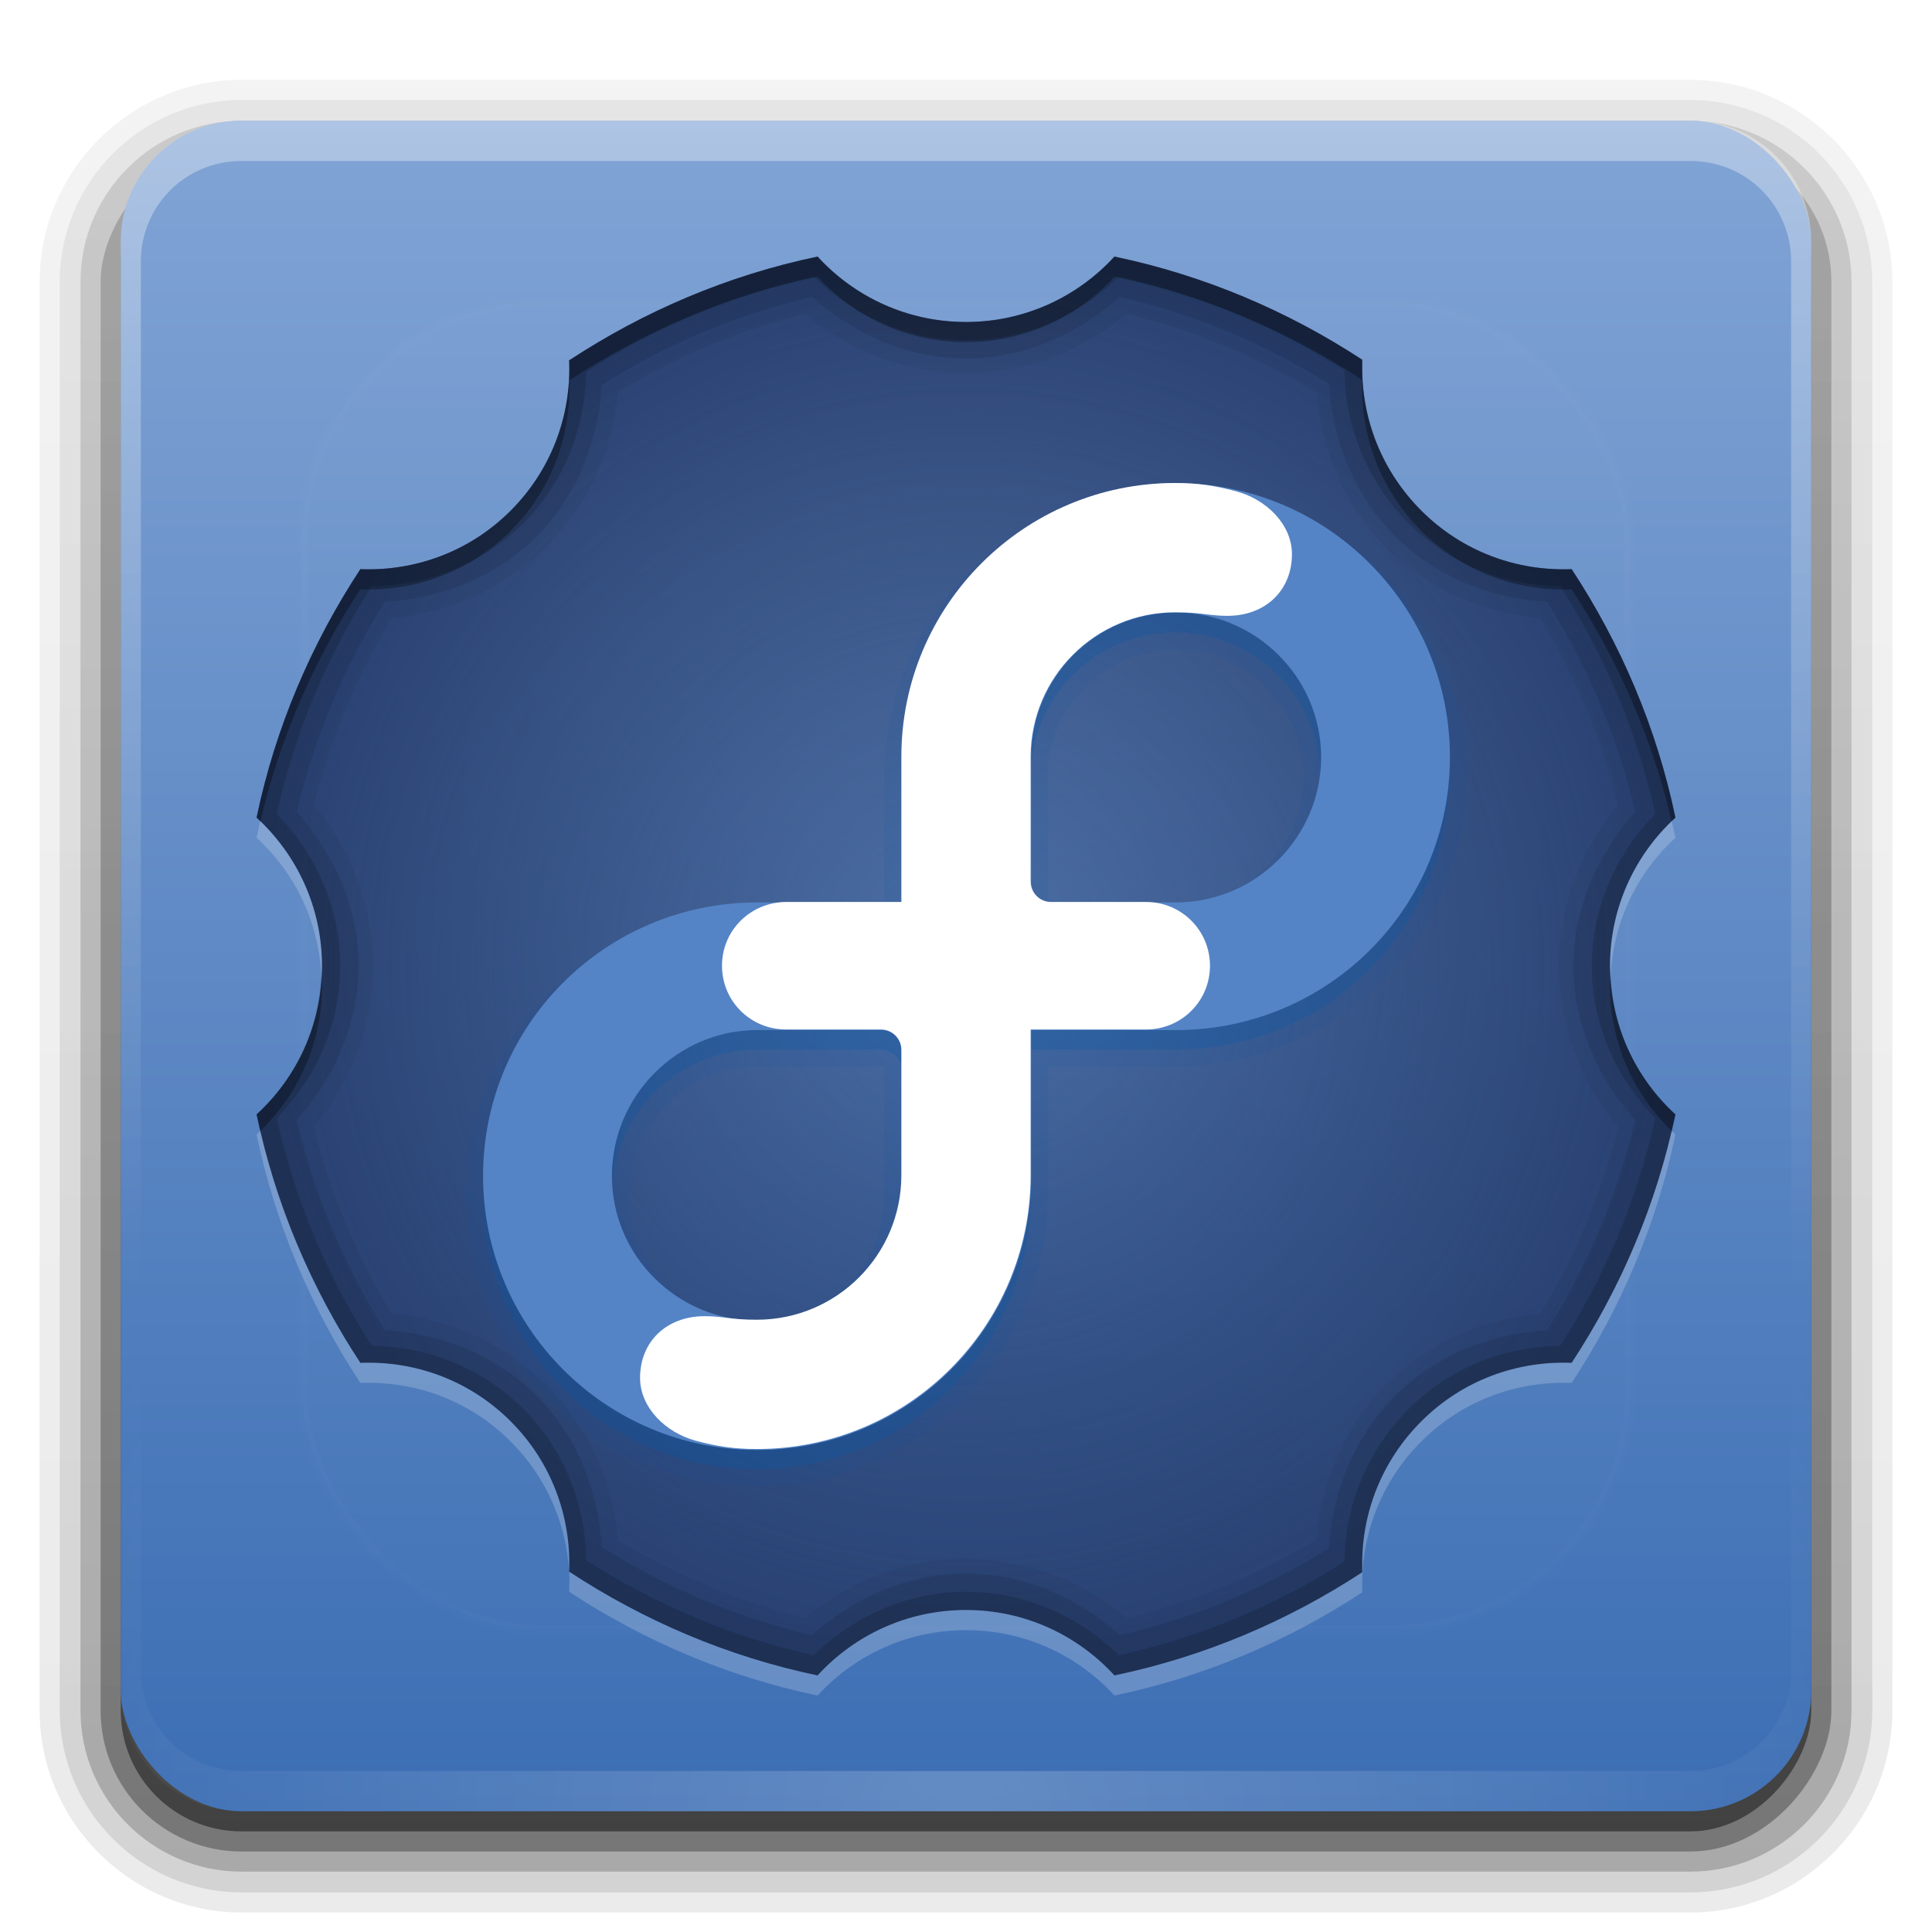 <?xml version="1.0" encoding="UTF-8" standalone="no"?>
<!-- Created with Inkscape (http://www.inkscape.org/) -->

<svg
   version="1.0"
   width="96"
   height="96"
   id="svg2408"
   sodipodi:docname="autoplus.svg"
   inkscape:version="1.2.2 (b0a8486541, 2022-12-01)"
   xmlns:inkscape="http://www.inkscape.org/namespaces/inkscape"
   xmlns:sodipodi="http://sodipodi.sourceforge.net/DTD/sodipodi-0.dtd"
   xmlns:xlink="http://www.w3.org/1999/xlink"
   xmlns="http://www.w3.org/2000/svg"
   xmlns:svg="http://www.w3.org/2000/svg"
   xmlns:rdf="http://www.w3.org/1999/02/22-rdf-syntax-ns#"
   xmlns:cc="http://creativecommons.org/ns#"
   xmlns:dc="http://purl.org/dc/elements/1.1/">
  <sodipodi:namedview
     id="namedview1088"
     pagecolor="#ffffff"
     bordercolor="#000000"
     borderopacity="0.25"
     inkscape:showpageshadow="2"
     inkscape:pageopacity="0.0"
     inkscape:pagecheckerboard="0"
     inkscape:deskcolor="#d1d1d1"
     showgrid="false"
     inkscape:zoom="9.2395833"
     inkscape:cx="48"
     inkscape:cy="47.945885"
     inkscape:current-layer="svg2408" />
  <defs
     id="defs2410">
    <linearGradient
       x1="45.448"
       y1="92.54"
       x2="45.448"
       y2="7.017"
       id="ButtonShadow"
       gradientUnits="userSpaceOnUse"
       gradientTransform="scale(1.006,0.994)">
      <stop
         id="stop3750"
         style="stop-color:#000000;stop-opacity:1"
         offset="0" />
      <stop
         id="stop3752"
         style="stop-color:#000000;stop-opacity:0.588"
         offset="1" />
    </linearGradient>
    <linearGradient
       id="linearGradient3737">
      <stop
         id="stop3739"
         style="stop-color:#ffffff;stop-opacity:1"
         offset="0" />
      <stop
         id="stop3741"
         style="stop-color:#ffffff;stop-opacity:0"
         offset="1" />
    </linearGradient>
    <filter
       color-interpolation-filters="sRGB"
       id="filter3174"
       x="-0.048"
       y="-0.048"
       width="1.095"
       height="1.097">
      <feGaussianBlur
         id="feGaussianBlur3176"
         stdDeviation="1.71" />
    </filter>
    <linearGradient
       x1="36.357"
       y1="6"
       x2="36.357"
       y2="63.893"
       id="linearGradient3188"
       xlink:href="#linearGradient3737"
       gradientUnits="userSpaceOnUse" />
    <filter
       x="-0.196"
       y="-0.196"
       width="1.392"
       height="1.392"
       color-interpolation-filters="sRGB"
       id="filter3794">
      <feGaussianBlur
         id="feGaussianBlur3796"
         stdDeviation="5.28" />
    </filter>
    <linearGradient
       x1="48"
       y1="20.221"
       x2="48"
       y2="138.661"
       id="linearGradient3613"
       xlink:href="#linearGradient3737"
       gradientUnits="userSpaceOnUse" />
    <radialGradient
       cx="48"
       cy="90.172"
       r="42"
       fx="48"
       fy="90.172"
       id="radialGradient3619"
       xlink:href="#linearGradient3737"
       gradientUnits="userSpaceOnUse"
       gradientTransform="matrix(1.157,0,0,0.996,-7.551,0.197)" />
    <clipPath
       id="clipPath3613">
      <rect
         width="84"
         height="84"
         rx="6"
         ry="6"
         x="6"
         y="6"
         id="rect3615"
         style="fill:#ffffff;fill-opacity:1;fill-rule:nonzero;stroke:none" />
    </clipPath>
    <linearGradient
       x1="45.448"
       y1="92.54"
       x2="45.448"
       y2="7.017"
       id="ButtonShadow-0"
       gradientUnits="userSpaceOnUse"
       gradientTransform="matrix(1.006,0,0,0.994,100,0)">
      <stop
         id="stop3750-8"
         style="stop-color:#000000;stop-opacity:1"
         offset="0" />
      <stop
         id="stop3752-5"
         style="stop-color:#000000;stop-opacity:0.588"
         offset="1" />
    </linearGradient>
    <linearGradient
       x1="32.251"
       y1="6.132"
       x2="32.251"
       y2="90.239"
       id="linearGradient3780"
       xlink:href="#ButtonShadow-0"
       gradientUnits="userSpaceOnUse"
       gradientTransform="matrix(1.024,0,0,1.012,-1.143,-98.071)" />
    <linearGradient
       x1="32.251"
       y1="6.132"
       x2="32.251"
       y2="90.239"
       id="linearGradient3772"
       xlink:href="#ButtonShadow-0"
       gradientUnits="userSpaceOnUse"
       gradientTransform="matrix(1.024,0,0,1.012,-1.143,-98.071)" />
    <linearGradient
       x1="32.251"
       y1="6.132"
       x2="32.251"
       y2="90.239"
       id="linearGradient3725"
       xlink:href="#ButtonShadow-0"
       gradientUnits="userSpaceOnUse"
       gradientTransform="matrix(1.024,0,0,1.012,-1.143,-98.071)" />
    <linearGradient
       x1="32.251"
       y1="6.132"
       x2="32.251"
       y2="90.239"
       id="linearGradient3721"
       xlink:href="#ButtonShadow-0"
       gradientUnits="userSpaceOnUse"
       gradientTransform="translate(0,-97)" />
    <linearGradient
       x1="32.251"
       y1="6.132"
       x2="32.251"
       y2="90.239"
       id="linearGradient3026"
       xlink:href="#ButtonShadow-0"
       gradientUnits="userSpaceOnUse"
       gradientTransform="matrix(1.024,0,0,1.012,-1.143,-98.071)" />
    <linearGradient
       x1="48"
       y1="90"
       x2="48"
       y2="5.988"
       id="linearGradient3121"
       xlink:href="#linearGradient3925-3"
       gradientUnits="userSpaceOnUse" />
    <radialGradient
       cx="48"
       cy="48"
       r="35.25"
       fx="48"
       fy="48"
       id="radialGradient3891"
       xlink:href="#radialGradient3897"
       gradientUnits="userSpaceOnUse" />
    <radialGradient
       cx="115.899"
       cy="133.105"
       r="154.62"
       fx="115.899"
       fy="133.105"
       id="radialGradient3897"
       gradientUnits="userSpaceOnUse">
      <stop
         id="stop3899"
         style="stop-color:#294172;stop-opacity:0.374"
         offset="0" />
      <stop
         id="stop3901"
         style="stop-color:#294172;stop-opacity:1"
         offset="1" />
    </radialGradient>
    <linearGradient
       id="linearGradient3925-3">
      <stop
         id="stop3927-9"
         style="stop-color:#3c6eb4;stop-opacity:1"
         offset="0" />
      <stop
         id="stop3929-8"
         style="stop-color:#81a4d5;stop-opacity:1"
         offset="1" />
    </linearGradient>
  </defs>
  <g
     id="layer2"
     style="display:none">
    <rect
       width="86"
       height="85"
       rx="6"
       ry="6"
       x="5"
       y="7"
       id="rect3745"
       style="opacity:0.9;fill:url(#ButtonShadow);fill-opacity:1;fill-rule:nonzero;stroke:none;filter:url(#filter3174)" />
  </g>
  <g
     id="layer3">
    <path
       d="m 12,-95.031 c -5.511,0 -10.031,4.52 -10.031,10.031 l 0,71 c 0,5.511 4.52,10.031 10.031,10.031 l 72,0 c 5.511,0 10.031,-4.52 10.031,-10.031 l 0,-71 c 0,-5.511 -4.52,-10.031 -10.031,-10.031 l -72,0 z"
       transform="scale(1,-1)"
       id="path3786"
       style="opacity:0.08;fill:url(#linearGradient3026);fill-opacity:1;fill-rule:nonzero;stroke:none;display:inline" />
    <path
       d="m 12,-94.031 c -4.972,0 -9.031,4.06 -9.031,9.031 l 0,71 c 0,4.972 4.06,9.031 9.031,9.031 l 72,0 c 4.972,0 9.031,-4.06 9.031,-9.031 l 0,-71 c 0,-4.972 -4.06,-9.031 -9.031,-9.031 l -72,0 z"
       transform="scale(1,-1)"
       id="path3778"
       style="opacity:0.1;fill:url(#linearGradient3780);fill-opacity:1;fill-rule:nonzero;stroke:none;display:inline" />
    <path
       d="m 12,-93 c -4.409,0 -8,3.591 -8,8 l 0,71 c 0,4.409 3.591,8 8,8 l 72,0 c 4.409,0 8,-3.591 8,-8 l 0,-71 c 0,-4.409 -3.591,-8 -8,-8 l -72,0 z"
       transform="scale(1,-1)"
       id="path3770"
       style="opacity:0.2;fill:url(#linearGradient3772);fill-opacity:1;fill-rule:nonzero;stroke:none;display:inline" />
    <rect
       width="86"
       height="85"
       rx="7"
       ry="7"
       x="5"
       y="-92"
       transform="scale(1,-1)"
       id="rect3723"
       style="opacity:0.3;fill:url(#linearGradient3725);fill-opacity:1;fill-rule:nonzero;stroke:none;display:inline" />
    <rect
       width="84"
       height="84"
       rx="6"
       ry="6"
       x="6"
       y="-91"
       transform="scale(1,-1)"
       id="rect3716"
       style="opacity:0.45;fill:url(#linearGradient3721);fill-opacity:1;fill-rule:nonzero;stroke:none;display:inline" />
  </g>
  <g
     id="layer1">
    <rect
       width="84"
       height="84"
       rx="6"
       ry="6"
       x="6"
       y="6"
       id="rect2419-5"
       style="fill:url(#linearGradient3121);fill-opacity:1;fill-rule:nonzero;stroke:none;display:inline" />
    <path
       d="M 12,6 C 8.676,6 6,8.676 6,12 l 0,2 0,68 0,2 c 0,0.335 0.041,0.651 0.094,0.969 0.049,0.296 0.097,0.597 0.188,0.875 0.01,0.03 0.021,0.064 0.031,0.094 0.099,0.288 0.235,0.547 0.375,0.812 0.145,0.274 0.316,0.536 0.5,0.781 0.184,0.246 0.374,0.473 0.594,0.688 0.44,0.428 0.943,0.815 1.5,1.094 0.279,0.14 0.573,0.247 0.875,0.344 -0.256,-0.1 -0.487,-0.236 -0.719,-0.375 -0.007,-0.004 -0.024,0.004 -0.031,0 -0.032,-0.019 -0.062,-0.043 -0.094,-0.062 -0.12,-0.077 -0.231,-0.164 -0.344,-0.25 -0.106,-0.081 -0.213,-0.161 -0.312,-0.25 C 8.478,88.557 8.309,88.373 8.156,88.188 8.049,88.057 7.938,87.922 7.844,87.781 7.819,87.743 7.805,87.695 7.781,87.656 7.716,87.553 7.651,87.452 7.594,87.344 7.493,87.149 7.388,86.928 7.312,86.719 7.305,86.697 7.289,86.678 7.281,86.656 7.249,86.564 7.245,86.469 7.219,86.375 7.188,86.268 7.148,86.172 7.125,86.062 7.052,85.721 7,85.364 7,85 L 7,83 7,15 7,13 C 7,10.218 9.218,8 12,8 l 2,0 68,0 2,0 c 2.782,0 5,2.218 5,5 l 0,2 0,68 0,2 c 0,0.364 -0.052,0.721 -0.125,1.062 -0.044,0.207 -0.088,0.398 -0.156,0.594 -0.008,0.022 -0.023,0.041 -0.031,0.062 -0.063,0.174 -0.138,0.367 -0.219,0.531 -0.042,0.083 -0.079,0.17 -0.125,0.25 -0.055,0.097 -0.127,0.188 -0.188,0.281 -0.094,0.141 -0.205,0.276 -0.312,0.406 -0.143,0.174 -0.303,0.347 -0.469,0.5 -0.011,0.01 -0.02,0.021 -0.031,0.031 -0.138,0.126 -0.285,0.234 -0.438,0.344 -0.103,0.073 -0.204,0.153 -0.312,0.219 -0.007,0.004 -0.024,-0.004 -0.031,0 -0.232,0.139 -0.463,0.275 -0.719,0.375 0.302,-0.097 0.596,-0.204 0.875,-0.344 0.557,-0.279 1.06,-0.666 1.5,-1.094 0.22,-0.214 0.409,-0.442 0.594,-0.688 0.184,-0.246 0.355,-0.508 0.5,-0.781 0.14,-0.265 0.276,-0.525 0.375,-0.812 0.01,-0.031 0.021,-0.063 0.031,-0.094 0.09,-0.278 0.139,-0.579 0.188,-0.875 C 89.959,84.651 90,84.335 90,84 l 0,-2 0,-68 0,-2 C 90,8.676 87.324,6 84,6 L 12,6 z"
       inkscape:connector-curvature="0"
       id="rect3728"
       style="opacity:0.35;fill:url(#linearGradient3188);fill-opacity:1;fill-rule:nonzero;stroke:none" />
    <path
       d="M 12,90 C 8.676,90 6,87.324 6,84 L 6,82 6,14 6,12 c 0,-0.335 0.041,-0.651 0.094,-0.969 0.049,-0.296 0.097,-0.597 0.188,-0.875 C 6.291,10.126 6.302,10.093 6.312,10.062 6.411,9.775 6.547,9.515 6.688,9.25 6.832,8.976 7.003,8.714 7.188,8.469 7.372,8.223 7.561,7.995 7.781,7.781 8.221,7.353 8.724,6.967 9.281,6.688 9.56,6.548 9.855,6.441 10.156,6.344 9.9,6.444 9.67,6.58 9.438,6.719 c -0.007,0.004 -0.024,-0.004 -0.031,0 -0.032,0.019 -0.062,0.043 -0.094,0.062 -0.12,0.077 -0.231,0.164 -0.344,0.25 -0.106,0.081 -0.213,0.161 -0.312,0.25 C 8.478,7.443 8.309,7.627 8.156,7.812 8.049,7.943 7.938,8.078 7.844,8.219 7.819,8.257 7.805,8.305 7.781,8.344 7.716,8.447 7.651,8.548 7.594,8.656 7.493,8.851 7.388,9.072 7.312,9.281 7.305,9.303 7.289,9.322 7.281,9.344 7.249,9.436 7.245,9.531 7.219,9.625 7.188,9.732 7.148,9.828 7.125,9.938 7.052,10.279 7,10.636 7,11 l 0,2 0,68 0,2 c 0,2.782 2.218,5 5,5 l 2,0 68,0 2,0 c 2.782,0 5,-2.218 5,-5 l 0,-2 0,-68 0,-2 C 89,10.636 88.948,10.279 88.875,9.938 88.831,9.731 88.787,9.54 88.719,9.344 88.711,9.322 88.695,9.303 88.688,9.281 88.625,9.108 88.549,8.914 88.469,8.75 88.427,8.667 88.39,8.58 88.344,8.5 88.289,8.403 88.217,8.312 88.156,8.219 88.062,8.078 87.951,7.943 87.844,7.812 87.701,7.638 87.541,7.466 87.375,7.312 87.364,7.302 87.355,7.291 87.344,7.281 87.205,7.156 87.059,7.047 86.906,6.938 86.804,6.864 86.702,6.784 86.594,6.719 c -0.007,-0.004 -0.024,0.004 -0.031,0 -0.232,-0.139 -0.463,-0.275 -0.719,-0.375 0.302,0.097 0.596,0.204 0.875,0.344 0.557,0.279 1.06,0.666 1.5,1.094 0.22,0.214 0.409,0.442 0.594,0.688 0.184,0.246 0.355,0.508 0.5,0.781 0.14,0.265 0.276,0.525 0.375,0.812 0.01,0.031 0.021,0.063 0.031,0.094 0.09,0.278 0.139,0.579 0.188,0.875 C 89.959,11.349 90,11.665 90,12 l 0,2 0,68 0,2 c 0,3.324 -2.676,6 -6,6 l -72,0 z"
       inkscape:connector-curvature="0"
       id="path3615"
       style="opacity:0.2;fill:url(#radialGradient3619);fill-opacity:1;fill-rule:nonzero;stroke:none" />
  </g>
  <g
     id="layer5"
     style="display:inline">
    <rect
       width="66"
       height="66"
       rx="12"
       ry="12"
       x="15"
       y="15"
       clip-path="url(#clipPath3613)"
       id="rect3171"
       style="opacity:0.1;fill:url(#linearGradient3613);fill-opacity:1;fill-rule:nonzero;stroke:#ffffff;stroke-width:0.5;stroke-linecap:round;stroke-linejoin:miter;stroke-miterlimit:4;stroke-opacity:1;stroke-dasharray:none;stroke-dashoffset:0;filter:url(#filter3794)" />
  </g>
  <g
     id="layer4">
    <path
       d="m 40.625,12.75 c -4.479,0.933 -8.645,2.727 -12.344,5.156 0.108,2.695 -0.851,5.414 -2.906,7.469 -2.055,2.055 -4.773,3.014 -7.469,2.906 C 15.477,31.98 13.683,36.146 12.75,40.625 14.748,42.453 16,45.078 16,48 c 0,2.922 -1.252,5.547 -3.25,7.375 0.933,4.479 2.727,8.645 5.156,12.344 2.695,-0.108 5.414,0.851 7.469,2.906 2.055,2.055 3.014,4.773 2.906,7.469 C 31.98,80.523 36.146,82.317 40.625,83.25 42.453,81.252 45.078,80 48,80 c 2.922,0 5.547,1.252 7.375,3.25 4.464,-0.93 8.622,-2.708 12.312,-5.125 -0.006,-0.144 0,-0.293 0,-0.438 0,-2.559 0.985,-5.11 2.938,-7.062 2.055,-2.055 4.773,-3.014 7.469,-2.906 C 80.523,64.02 82.317,59.854 83.25,55.375 81.252,53.547 80,50.922 80,48 80,45.078 81.252,42.453 83.25,40.625 82.317,36.146 80.523,31.98 78.094,28.281 75.398,28.389 72.68,27.43 70.625,25.375 c -1.953,-1.953 -2.938,-4.503 -2.938,-7.062 0,-0.144 -0.006,-0.293 0,-0.438 C 63.997,15.458 59.839,13.68 55.375,12.75 53.547,14.748 50.922,16 48,16 45.078,16 42.453,14.748 40.625,12.75 z"
       inkscape:connector-curvature="0"
       id="path3683"
       style="color:#000000;fill:url(#radialGradient3891);fill-opacity:1;fill-rule:nonzero;stroke:none;stroke-width:1;marker:none;visibility:visible;display:inline;overflow:visible;enable-background:accumulate" />
    <path
       d="m 40.625,12.75 c -4.479,0.933 -8.645,2.727 -12.344,5.156 0.108,2.695 -0.851,5.414 -2.906,7.469 -2.055,2.055 -4.773,3.014 -7.469,2.906 C 15.477,31.98 13.683,36.146 12.75,40.625 14.748,42.453 16,45.078 16,48 c 0,2.922 -1.252,5.547 -3.25,7.375 0.933,4.479 2.727,8.645 5.156,12.344 2.695,-0.108 5.414,0.851 7.469,2.906 2.055,2.055 3.014,4.773 2.906,7.469 C 31.98,80.523 36.146,82.317 40.625,83.25 42.453,81.252 45.078,80 48,80 c 2.922,0 5.547,1.252 7.375,3.25 4.464,-0.93 8.622,-2.708 12.312,-5.125 -0.006,-0.144 0,-0.293 0,-0.438 0,-2.559 0.985,-5.11 2.938,-7.062 2.055,-2.055 4.773,-3.014 7.469,-2.906 C 80.523,64.02 82.317,59.854 83.25,55.375 81.252,53.547 80,50.922 80,48 80,45.078 81.252,42.453 83.25,40.625 82.317,36.146 80.523,31.98 78.094,28.281 75.398,28.389 72.68,27.43 70.625,25.375 c -1.953,-1.953 -2.938,-4.503 -2.938,-7.062 0,-0.144 -0.006,-0.293 0,-0.438 C 63.997,15.458 59.839,13.68 55.375,12.75 53.547,14.748 50.922,16 48,16 45.078,16 42.453,14.748 40.625,12.75 z M 40,15.594 c 2.177,1.817 4.956,2.938 8,2.938 3.044,0 5.823,-1.12 8,-2.938 3.349,0.831 6.531,2.144 9.406,3.906 0.274,2.795 1.313,5.531 3.438,7.656 2.141,2.141 4.883,3.302 7.688,3.562 1.738,2.852 3.052,5.969 3.875,9.281 -1.817,2.177 -2.938,4.956 -2.938,8 0,3.044 1.12,5.823 2.938,8 -0.823,3.312 -2.137,6.429 -3.875,9.281 -2.804,0.261 -5.546,1.421 -7.688,3.562 -2.125,2.125 -3.163,4.862 -3.438,7.656 -2.875,1.762 -6.057,3.076 -9.406,3.906 -2.177,-1.817 -4.956,-2.938 -8,-2.938 -3.044,0 -5.823,1.12 -8,2.938 -3.312,-0.823 -6.429,-2.137 -9.281,-3.875 -0.261,-2.804 -1.421,-5.546 -3.562,-7.688 -2.141,-2.141 -4.883,-3.302 -7.688,-3.562 -1.738,-2.852 -3.052,-5.969 -3.875,-9.281 1.817,-2.177 2.938,-4.956 2.938,-8 0,-3.044 -1.12,-5.823 -2.938,-8 0.823,-3.312 2.137,-6.429 3.875,-9.281 2.804,-0.261 5.546,-1.421 7.688,-3.562 2.141,-2.141 3.302,-4.883 3.562,-7.688 2.852,-1.738 5.969,-3.052 9.281,-3.875 z"
       inkscape:connector-curvature="0"
       id="path3937"
       style="opacity:0.05;color:#000000;fill:#000000;fill-opacity:1;fill-rule:nonzero;stroke:none;stroke-width:1;marker:none;visibility:visible;display:inline;overflow:visible;enable-background:accumulate" />
    <path
       d="m 58.406,24.156 c -7.976,0 -14.469,6.46 -14.469,14.438 l 0,0.031 0,6.344 -6.344,0 c -7.975,0 -14.438,6.463 -14.438,14.438 0,7.976 6.462,14.438 14.438,14.438 7.974,0 14.469,-6.459 14.469,-14.438 l 0,-0.031 0,-6.375 6.344,0 c 7.972,0 14.438,-6.431 14.438,-14.406 0,-7.975 -6.463,-14.438 -14.438,-14.438 z m 0,8.125 c 3.508,0 6.344,2.808 6.344,6.312 0,3.504 -2.845,6.375 -6.344,6.375 l -0.031,0 -6.156,0 c -0.114,0 -0.156,-0.042 -0.156,-0.156 l 0,-6.219 c 0.006,-3.5 2.841,-6.312 6.344,-6.312 z M 37.594,53 l 0.031,0 6.156,0 c 0.112,0 0.156,0.045 0.156,0.156 l 0,6.25 c -0.005,3.497 -2.841,6.312 -6.344,6.312 -3.508,0 -6.344,-2.809 -6.344,-6.312 C 31.25,55.901 34.099,53 37.594,53 z"
       id="path3903"
       style="opacity:0.1;fill:#0a57a4" />
    <path
       d="m 58.394,25 c -7.515,0 -13.607,6.092 -13.607,13.606 0,0.003 0,0.006 0,0.009 l 0,7.201 -7.179,0 c -0.001,0 -0.001,0 -0.002,0 -7.515,0 -13.606,6.062 -13.606,13.576 0,7.515 6.092,13.607 13.606,13.607 7.514,0 13.606,-6.092 13.606,-13.607 0,-0.003 0,-0.005 0,-0.009 l 0,-7.231 7.179,0 c 0.002,0 0.002,0 0.003,0 7.514,0 13.606,-6.032 13.606,-13.546 0,-7.515 -6.092,-13.606 -13.606,-13.606 z M 44.788,59.406 c -0.006,3.96 -3.219,7.169 -7.181,7.169 -3.966,0 -7.211,-3.215 -7.211,-7.181 0,-3.967 3.245,-7.242 7.211,-7.242 0.003,0 0.006,0 0.009,0 l 6.154,0 c 0.002,0 0.003,0 0.005,0 0.56,0 1.015,0.453 1.015,1.013 0,0.001 -6.89e-4,0.001 -6.89e-4,0.003 l 0,6.239 -2.3e-4,0 z m 13.606,-13.589 c -0.002,0 -0.005,0 -0.007,0 l -6.158,0 c -0.001,0 -0.003,0 -0.004,0 -0.56,0 -1.013,-0.453 -1.013,-1.014 l 0,-2.3e-4 0,-6.209 c 0.007,-3.962 3.219,-7.171 7.181,-7.171 3.966,0 7.212,3.215 7.212,7.182 0,3.966 -3.246,7.211 -7.212,7.211 z"
       inkscape:connector-curvature="0"
       id="path3898"
       style="opacity:0.3;fill:#0a57a4" />
    <g
       transform="matrix(0.23,0,0,0.23,20.892,17.128)"
       id="f-script"
       style="fill:#5484c6;fill-opacity:1">
      <path
         d="m 163.202,29.904 c -32.704,0 -59.213,26.51 -59.213,59.212 0,0.011 0,0.026 0,0.041 l 0,31.339 -31.243,0 c -0.005,0 -0.005,0 -0.008,0 -32.703,0 -59.212,26.381 -59.212,59.081 0,32.705 26.51,59.214 59.212,59.214 32.699,0 59.209,-26.509 59.209,-59.214 0,-0.012 0,-0.023 0,-0.041 l 0,-31.469 31.242,0 c 0.007,0 0.01,0 0.013,0 32.699,0 59.209,-26.251 59.209,-58.951 0,-32.702 -26.51,-59.212 -59.209,-59.212 z m -59.213,149.729 c -0.025,17.231 -14.01,31.2 -31.251,31.2 -17.259,0 -31.38,-13.992 -31.38,-31.251 0,-17.265 14.121,-31.516 31.38,-31.516 0.014,0 0.028,0 0.041,0 l 26.779,0 c 0.009,0 0.014,0 0.02,0 2.438,0 4.415,1.973 4.415,4.407 0,0.005 -0.003,0.005 -0.003,0.011 l 0,27.149 -10e-4,0 z m 59.21,-59.137 c -0.01,0 -0.02,0 -0.029,0 l -26.797,0 c -0.006,0 -0.013,0 -0.016,0 -2.438,0 -4.41,-1.972 -4.41,-4.412 l 0,-0.001 0,-27.018 c 0.029,-17.241 14.01,-31.205 31.252,-31.205 17.259,0 31.383,13.993 31.383,31.255 0,17.26 -14.124,31.381 -31.383,31.381 z"
         inkscape:connector-curvature="0"
         id="f-script-path"
         style="fill:#5484c6;fill-opacity:1" />
    </g>
    <path
       d="m 44.788,44.817 0,-7.202 c 0,-0.003 0,-0.007 0,-0.009 0,-7.515 6.092,-13.606 13.607,-13.606 1.14,0 1.95,0.128 3.005,0.405 1.539,0.404 2.796,1.664 2.796,3.132 6.9e-4,1.774 -1.287,3.064 -3.212,3.064 -0.917,0 -1.248,-0.176 -2.591,-0.176 -3.962,0 -7.175,3.209 -7.181,7.171 l 0,6.208 0,2.3e-4 c 0,0.561 0.453,1.014 1.013,1.014 6.89e-4,0 0.002,0 0.004,0 l 4.716,0 c 1.757,0 3.177,1.407 3.178,3.169 0,1.763 -1.421,3.167 -3.178,3.167 l -5.733,0 0,7.231 c 0,0.004 0,0.007 0,0.011 0,7.514 -6.092,13.605 -13.606,13.605 -1.14,0 -1.95,-0.128 -3.005,-0.405 -1.539,-0.403 -2.796,-1.665 -2.797,-3.132 0,-1.774 1.287,-3.064 3.212,-3.064 0.916,0 1.248,0.176 2.59,0.176 3.962,0 7.176,-3.209 7.182,-7.169 0,0 0,-6.24 0,-6.241 0,-0.56 -0.454,-1.013 -1.015,-1.013 -6.89e-4,0 -0.001,0 -0.003,0 l -4.716,0 c -1.758,0 -3.178,-1.402 -3.178,-3.166 -4.6e-4,-1.773 1.435,-3.17 3.212,-3.17 l 5.699,0 0,-2.29e-4 z"
       inkscape:connector-curvature="0"
       id="blue-inifity-connectors"
       style="fill:#ffffff" />
    <path
       d="m 40.625,12.75 c -4.479,0.933 -8.645,2.727 -12.344,5.156 0.108,2.695 -0.851,5.414 -2.906,7.469 -2.055,2.055 -4.773,3.014 -7.469,2.906 C 15.477,31.98 13.683,36.146 12.75,40.625 14.748,42.453 16,45.078 16,48 c 0,2.922 -1.252,5.547 -3.25,7.375 0.933,4.479 2.727,8.645 5.156,12.344 2.695,-0.108 5.414,0.851 7.469,2.906 2.055,2.055 3.014,4.773 2.906,7.469 C 31.98,80.523 36.146,82.317 40.625,83.25 42.453,81.252 45.078,80 48,80 c 2.922,0 5.547,1.252 7.375,3.25 4.464,-0.93 8.622,-2.708 12.312,-5.125 -0.006,-0.144 0,-0.293 0,-0.438 0,-2.559 0.985,-5.11 2.938,-7.062 2.055,-2.055 4.773,-3.014 7.469,-2.906 C 80.523,64.02 82.317,59.854 83.25,55.375 81.252,53.547 80,50.922 80,48 80,45.078 81.252,42.453 83.25,40.625 82.317,36.146 80.523,31.98 78.094,28.281 75.398,28.389 72.68,27.43 70.625,25.375 c -1.953,-1.953 -2.938,-4.503 -2.938,-7.062 0,-0.144 -0.006,-0.293 0,-0.438 C 63.997,15.458 59.839,13.68 55.375,12.75 53.547,14.748 50.922,16 48,16 45.078,16 42.453,14.748 40.625,12.75 z m -0.281,2 c 2.08,1.817 4.687,3.062 7.656,3.062 2.969,0 5.577,-1.246 7.656,-3.062 3.727,0.859 7.217,2.338 10.375,4.312 0.182,2.767 1.209,5.491 3.312,7.594 2.093,2.093 4.789,3.06 7.531,3.25 1.998,3.177 3.509,6.685 4.375,10.438 -1.817,2.08 -3.062,4.687 -3.062,7.656 0,2.969 1.246,5.577 3.062,7.656 -0.866,3.752 -2.377,7.26 -4.375,10.438 -2.743,0.19 -5.438,1.157 -7.531,3.25 -2.103,2.103 -3.131,4.827 -3.312,7.594 -3.158,1.974 -6.648,3.454 -10.375,4.312 C 53.577,79.433 50.969,78.188 48,78.188 c -2.969,0 -5.577,1.246 -7.656,3.062 -3.752,-0.866 -7.26,-2.377 -10.438,-4.375 -0.19,-2.743 -1.157,-5.438 -3.25,-7.531 -2.093,-2.093 -4.789,-3.06 -7.531,-3.25 -1.998,-3.177 -3.509,-6.685 -4.375,-10.438 1.817,-2.08 3.062,-4.687 3.062,-7.656 0,-2.969 -1.246,-5.577 -3.062,-7.656 0.866,-3.752 2.377,-7.26 4.375,-10.438 2.743,-0.19 5.438,-1.157 7.531,-3.25 2.093,-2.093 3.06,-4.789 3.25,-7.531 3.177,-1.998 6.685,-3.509 10.438,-4.375 z"
       inkscape:connector-curvature="0"
       id="path3927"
       style="opacity:0.1;color:#000000;fill:#000000;fill-opacity:1;fill-rule:nonzero;stroke:none;stroke-width:1;marker:none;visibility:visible;display:inline;overflow:visible;enable-background:accumulate" />
    <path
       d="m 40.625,12.75 c -4.479,0.933 -8.645,2.727 -12.344,5.156 0.013,0.337 0.02,0.664 0,1 C 31.98,16.477 36.146,14.683 40.625,13.75 42.453,15.748 45.078,17 48,17 c 2.922,0 5.547,-1.252 7.375,-3.25 4.464,0.93 8.622,2.708 12.312,5.125 -0.006,0.144 0,0.293 0,0.438 0,2.559 0.985,5.11 2.938,7.062 2.055,2.055 4.773,3.014 7.469,2.906 2.28,3.472 3.994,7.364 4.969,11.531 0.064,-0.061 0.122,-0.128 0.188,-0.188 -0.933,-4.479 -2.727,-8.645 -5.156,-12.344 -2.695,0.108 -5.414,-0.851 -7.469,-2.906 -1.953,-1.953 -2.938,-4.503 -2.938,-7.062 0,-0.144 -0.006,-0.293 0,-0.438 C 63.997,15.458 59.839,13.68 55.375,12.75 53.547,14.748 50.922,16 48,16 45.078,16 42.453,14.748 40.625,12.75 z m -12.344,6.156 c -0.139,2.354 -1.108,4.671 -2.906,6.469 -2.055,2.055 -4.773,3.014 -7.469,2.906 -2.429,3.699 -4.223,7.865 -5.156,12.344 0.065,0.06 0.124,0.126 0.188,0.188 0.974,-4.167 2.689,-8.059 4.969,-11.531 2.695,0.108 5.414,-0.851 7.469,-2.906 2.055,-2.055 3.014,-4.773 2.906,-7.469 z M 15.969,48.5 c -0.133,2.721 -1.335,5.151 -3.219,6.875 0.057,0.275 0.124,0.54 0.188,0.812 C 14.823,54.369 16,51.827 16,49 c 0,-0.167 -0.023,-0.335 -0.031,-0.5 z m 64.062,0 C 80.023,48.665 80,48.833 80,49 c 0,2.827 1.177,5.369 3.062,7.188 0.064,-0.273 0.13,-0.538 0.188,-0.812 -1.884,-1.724 -3.085,-4.154 -3.219,-6.875 z"
       inkscape:connector-curvature="0"
       id="path3914"
       style="opacity:0.3;color:#000000;fill:#000000;fill-opacity:1;fill-rule:nonzero;stroke:none;stroke-width:1;marker:none;visibility:visible;display:inline;overflow:visible;enable-background:accumulate" />
    <path
       d="m 40.625,12.75 c -4.479,0.933 -8.645,2.727 -12.344,5.156 0.108,2.695 -0.851,5.414 -2.906,7.469 -2.055,2.055 -4.773,3.014 -7.469,2.906 C 15.477,31.98 13.683,36.146 12.75,40.625 14.748,42.453 16,45.078 16,48 c 0,2.922 -1.252,5.547 -3.25,7.375 0.933,4.479 2.727,8.645 5.156,12.344 2.695,-0.108 5.414,0.851 7.469,2.906 2.055,2.055 3.014,4.773 2.906,7.469 C 31.98,80.523 36.146,82.317 40.625,83.25 42.453,81.252 45.078,80 48,80 c 2.922,0 5.547,1.252 7.375,3.25 4.464,-0.93 8.622,-2.708 12.312,-5.125 -0.006,-0.144 0,-0.293 0,-0.438 0,-2.559 0.985,-5.11 2.938,-7.062 2.055,-2.055 4.773,-3.014 7.469,-2.906 C 80.523,64.02 82.317,59.854 83.25,55.375 81.252,53.547 80,50.922 80,48 80,45.078 81.252,42.453 83.25,40.625 82.317,36.146 80.523,31.98 78.094,28.281 75.398,28.389 72.68,27.43 70.625,25.375 c -1.953,-1.953 -2.938,-4.503 -2.938,-7.062 0,-0.144 -0.006,-0.293 0,-0.438 C 63.997,15.458 59.839,13.68 55.375,12.75 53.547,14.748 50.922,16 48,16 45.078,16 42.453,14.748 40.625,12.75 z m -0.188,1 c 1.962,1.914 4.609,3.156 7.562,3.156 2.962,0 5.63,-1.232 7.594,-3.156 4.046,0.897 7.826,2.492 11.219,4.656 0.025,2.755 1.091,5.498 3.188,7.594 2.083,2.083 4.798,3.087 7.531,3.125 2.193,3.42 3.817,7.228 4.719,11.312 -1.914,1.962 -3.156,4.609 -3.156,7.562 0,2.954 1.242,5.6 3.156,7.562 -0.902,4.085 -2.526,7.893 -4.719,11.312 C 74.798,66.913 72.083,67.917 70,70 67.904,72.096 66.838,74.839 66.812,77.594 63.42,79.758 59.64,81.353 55.594,82.25 53.63,80.326 50.962,79.094 48,79.094 c -2.954,0 -5.6,1.242 -7.562,3.156 C 36.353,81.348 32.545,79.724 29.125,77.531 29.087,74.798 28.083,72.083 26,70 23.917,67.917 21.202,66.913 18.469,66.875 16.276,63.455 14.652,59.647 13.75,55.562 15.664,53.6 16.906,50.954 16.906,48 c 0,-2.954 -1.242,-5.6 -3.156,-7.562 0.902,-4.085 2.526,-7.893 4.719,-11.312 C 21.202,29.087 23.917,28.083 26,26 c 2.083,-2.083 3.087,-4.798 3.125,-7.531 3.42,-2.193 7.228,-3.817 11.312,-4.719 z"
       inkscape:connector-curvature="0"
       id="path3923"
       style="opacity:0.15;color:#000000;fill:#000000;fill-opacity:1;fill-rule:nonzero;stroke:none;stroke-width:1;marker:none;visibility:visible;display:inline;overflow:visible;enable-background:accumulate" />
    <path
       d="m 12.938,40.812 c -0.064,0.273 -0.13,0.538 -0.188,0.812 1.884,1.724 3.085,4.154 3.219,6.875 C 15.977,48.335 16,48.167 16,48 16,45.173 14.823,42.631 12.938,40.812 z m 70.125,0 C 81.177,42.631 80,45.173 80,48 c 0,0.167 0.023,0.335 0.031,0.5 0.133,-2.721 1.335,-5.151 3.219,-6.875 -0.057,-0.275 -0.124,-0.54 -0.188,-0.812 z m -70.125,15.375 c -0.064,0.061 -0.122,0.128 -0.188,0.188 0.933,4.479 2.727,8.645 5.156,12.344 2.695,-0.108 5.414,0.851 7.469,2.906 1.798,1.798 2.767,4.115 2.906,6.469 C 28.389,75.398 27.43,72.68 25.375,70.625 23.32,68.57 20.602,67.611 17.906,67.719 15.626,64.247 13.912,60.355 12.938,56.188 z m 15.344,21.906 c 0.02,0.336 0.013,0.663 0,1 C 31.98,81.523 36.146,83.317 40.625,84.25 42.453,82.252 45.078,81 48,81 c 2.922,0 5.547,1.252 7.375,3.25 4.464,-0.93 8.622,-2.708 12.312,-5.125 -0.006,-0.144 0,-0.293 0,-0.438 0,-2.559 0.985,-5.11 2.938,-7.062 2.055,-2.055 4.773,-3.014 7.469,-2.906 2.429,-3.699 4.223,-7.865 5.156,-12.344 -0.065,-0.06 -0.124,-0.126 -0.188,-0.188 -0.974,4.167 -2.689,8.059 -4.969,11.531 -2.695,-0.108 -5.414,0.851 -7.469,2.906 -1.953,1.953 -2.938,4.503 -2.938,7.062 0,0.144 -0.006,0.293 0,0.438 C 63.997,80.542 59.839,82.32 55.375,83.25 53.547,81.252 50.922,80 48,80 c -2.922,0 -5.547,1.252 -7.375,3.25 -4.479,-0.933 -8.645,-2.727 -12.344,-5.156 z"
       inkscape:connector-curvature="0"
       id="path3950"
       style="opacity:0.2;color:#000000;fill:#ffffff;fill-opacity:1;fill-rule:nonzero;stroke:none;stroke-width:1;marker:none;visibility:visible;display:inline;overflow:visible;enable-background:accumulate" />
    <rect
       width="16"
       height="16"
       x="104"
       y="0"
       id="rect3959"
       style="color:#000000;fill:#294172;fill-opacity:1;fill-rule:nonzero;stroke:none;stroke-width:1.5;marker:none;visibility:visible;display:inline;overflow:visible;enable-background:accumulate" />
    <rect
       width="16"
       height="16"
       x="104"
       y="24"
       id="rect3961"
       style="color:#000000;fill:#3c6eb4;fill-opacity:1;fill-rule:nonzero;stroke:none;stroke-width:1.5;marker:none;visibility:visible;display:inline;overflow:visible;enable-background:accumulate" />
  </g>
</svg>
